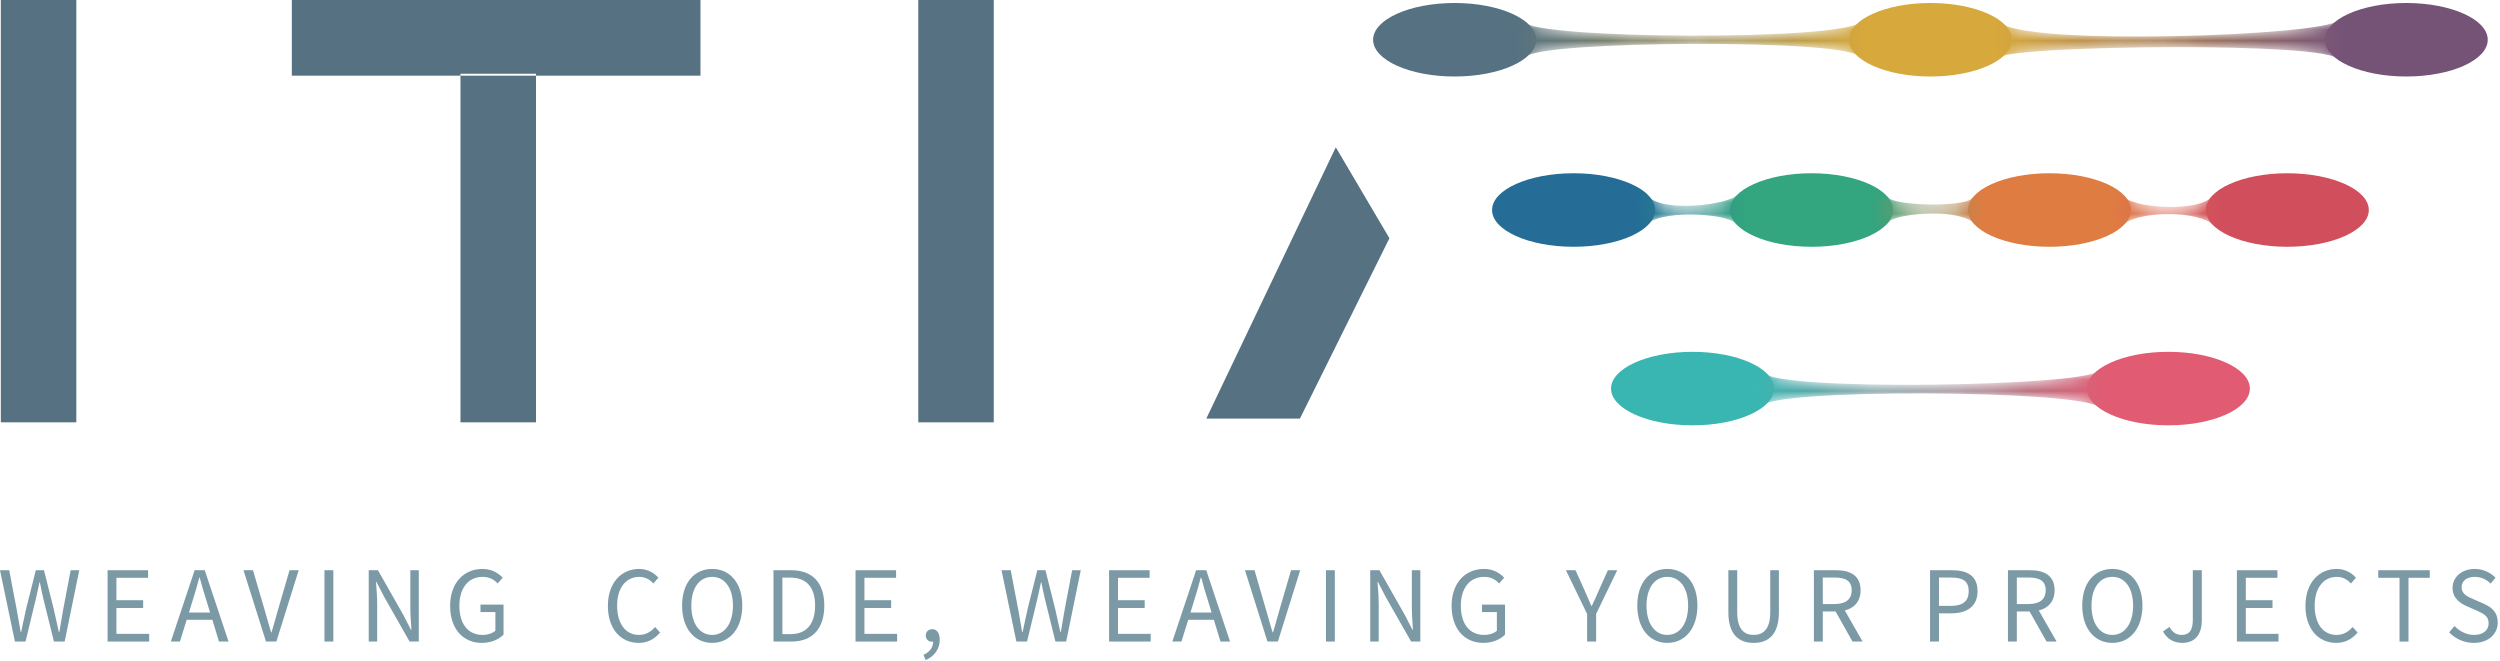 <?xml version="1.0" encoding="UTF-8"?>
<svg width="223px" height="59px" viewBox="0 0 223 59" version="1.1" xmlns="http://www.w3.org/2000/svg" xmlns:xlink="http://www.w3.org/1999/xlink">
    <!-- Generator: Sketch 54.1 (76490) - https://sketchapp.com -->
    <title>logo / standard </title>
    <desc>Created with Sketch.</desc>
    <defs>
        <path d="M9.796,0.203 C9.796,0.203 9.039,0.66 8.936,0.795 C8.189,1.737 1.817,2.454 0.919,0.774 C0.836,0.614 0,0.068 0,0.068 L0,4.187 C0,4.187 0.747,3.715 0.809,3.602 C1.621,2.075 8.11,2.437 8.758,3.338 C8.83,3.44 9.831,4.187 9.831,4.187 L9.796,0.203" id="path-1"></path>
        <linearGradient x1="0%" y1="49.999%" x2="99.985%" y2="49.999%" id="linearGradient-3">
            <stop stop-color="#246E97" offset="0%"></stop>
            <stop stop-color="#33A57F" offset="100%"></stop>
        </linearGradient>
        <path d="M8.95,1.138 C8.141,1.9 2.293,1.797 1.515,1.064 C0.833,0.419 0.017,0.4 0.017,0.4 L0.041,3.99 C0.041,3.99 1.001,3.928 1.638,3.154 C2.105,2.588 7.085,1.925 9.025,3.203 C9.128,3.272 10.029,3.965 10.029,3.965 L10.081,0.302 C10.081,0.302 9.073,1.022 8.95,1.138" id="path-4"></path>
        <linearGradient x1="0%" y1="49.994%" x2="99.974%" y2="49.994%" id="linearGradient-6">
            <stop stop-color="#33A57F" offset="0%"></stop>
            <stop stop-color="#DF7C42" offset="100%"></stop>
        </linearGradient>
        <path d="M9.097,0.965 C8.106,2.333 1.824,2.092 1.097,0.769 C1.015,0.62 0.041,0.155 0.041,0.155 L0.216,4.138 C0.216,4.138 1.001,3.752 1.073,3.646 C2.067,2.19 8.151,2.118 9.32,3.596 C9.395,3.696 9.735,3.793 9.735,3.793 L9.906,0.351 C9.906,0.351 9.193,0.827 9.097,0.965" id="path-7"></path>
        <linearGradient x1="0%" y1="49.999%" x2="100.001%" y2="49.999%" id="linearGradient-9">
            <stop stop-color="#DF7C42" offset="0%"></stop>
            <stop stop-color="#D14F5D" offset="100%"></stop>
        </linearGradient>
        <path d="M30.924,0.798 C29.814,2.545 1.481,2.394 0.884,0.799 C0.826,0.644 0,0.333 0,0.333 L0,4.453 C0,4.453 1.032,4.065 1.09,3.957 C1.885,2.494 30.157,2.31 30.784,3.956 C30.828,4.071 31.682,4.421 31.682,4.421 L31.552,0.466 C31.552,0.466 31.013,0.657 30.924,0.798" id="path-10"></path>
        <linearGradient x1="0%" y1="50.004%" x2="100.004%" y2="50.004%" id="linearGradient-12">
            <stop stop-color="#567181" offset="0%"></stop>
            <stop stop-color="#D8A93B" offset="100%"></stop>
        </linearGradient>
        <path d="M31.01,0.684 C30.054,2.086 2.488,3.02 0.867,0.831 C0.593,0.464 0,0.333 0,0.333 L0,4.453 C0,4.453 0.607,4.189 0.991,3.93 C2.437,2.946 30.4,2.559 31.024,4.205 C31.068,4.32 31.438,4.397 31.438,4.397 L31.507,0.389 C31.507,0.389 31.106,0.547 31.01,0.684" id="path-13"></path>
        <linearGradient x1="0%" y1="50.004%" x2="100.005%" y2="50.004%" id="linearGradient-15">
            <stop stop-color="#D8A93B" offset="0%"></stop>
            <stop stop-color="#765378" offset="100%"></stop>
        </linearGradient>
        <path d="M30.791,0.732 C29.622,2.099 1.738,2.539 1.097,0.855 C1.035,0.698 0.189,0.29 0.189,0.29 L0.093,4.395 C0.093,4.395 0.785,3.997 0.829,3.879 C1.453,2.235 29.368,2.404 30.89,3.928 C31.209,4.248 31.528,4.321 31.528,4.321 L31.747,0.142 C31.747,0.142 30.938,0.56 30.791,0.732" id="path-16"></path>
        <linearGradient x1="0%" y1="50%" x2="100.006%" y2="50%" id="linearGradient-18">
            <stop stop-color="#3AB6B2" offset="0%"></stop>
            <stop stop-color="#E15C73" offset="100%"></stop>
        </linearGradient>
    </defs>
    <g id="prototipo" stroke="none" stroke-width="1" fill="none" fill-rule="evenodd">
        <g id="desktop" transform="translate(-15, -21)">
            <g id="header">
                <g id="logo-/-standard-" transform="translate(15, 21)">
                    <g id="Group">
                        <path d="M-2.84217094e-14,50.864 L0.822,50.864 L1.482,54.329 C1.598,55.016 1.732,55.695 1.846,56.384 L1.883,56.384 C2.028,55.695 2.181,55.007 2.324,54.329 L3.195,50.864 L3.923,50.864 L4.793,54.329 C4.945,54.998 5.1,55.695 5.252,56.384 L5.292,56.384 C5.405,55.695 5.52,55.007 5.644,54.329 L6.304,50.864 L7.071,50.864 L5.767,57.227 L4.811,57.227 L3.865,53.395 C3.75,52.901 3.655,52.445 3.561,51.949 L3.521,51.949 C3.423,52.445 3.31,52.901 3.202,53.395 L2.278,57.227 L1.331,57.227 L-2.84217094e-14,50.864" id="Fill-10" fill="#7B9AA6"></path>
                        <polyline id="Fill-11" fill="#7B9AA6" points="9.597 50.864 13.21 50.864 13.21 51.541 10.386 51.541 10.386 53.539 12.77 53.539 12.77 54.231 10.386 54.231 10.386 56.54 13.307 56.54 13.307 57.227 9.597 57.227 9.597 50.864"></polyline>
                        <path d="M18.741,54.638 L18.443,53.668 C18.213,52.96 18.012,52.262 17.813,51.523 L17.776,51.523 C17.583,52.262 17.382,52.96 17.152,53.668 L16.856,54.638 L18.741,54.638 Z M18.942,55.286 L16.653,55.286 L16.052,57.227 L15.239,57.227 L17.362,50.864 L18.262,50.864 L20.386,57.227 L19.534,57.227 L18.942,55.286 L18.942,55.286 Z" id="Fill-12" fill="#7B9AA6"></path>
                        <path d="M21.718,50.864 L22.566,50.864 L23.574,54.298 C23.804,55.054 23.945,55.658 24.184,56.405 L24.224,56.405 C24.453,55.658 24.606,55.054 24.825,54.298 L25.828,50.864 L26.644,50.864 L24.653,57.227 L23.726,57.227 L21.718,50.864" id="Fill-13" fill="#7B9AA6"></path>
                        <polygon id="Fill-14" fill="#7B9AA6" points="28.94 57.227 29.733 57.227 29.733 50.864 28.94 50.864"></polygon>
                        <path d="M32.89,50.864 L33.712,50.864 L35.982,54.859 L36.659,56.182 L36.697,56.182 C36.659,55.541 36.601,54.821 36.601,54.152 L36.601,50.864 L37.357,50.864 L37.357,57.227 L36.535,57.227 L34.259,53.221 L33.58,51.91 L33.54,51.91 C33.589,52.553 33.644,53.23 33.644,53.899 L33.644,57.227 L32.89,57.227 L32.89,50.864" id="Fill-15" fill="#7B9AA6"></path>
                        <path d="M43.038,50.75 C43.902,50.75 44.477,51.145 44.839,51.532 L44.39,52.047 C44.074,51.706 43.681,51.457 43.049,51.457 C41.787,51.457 40.976,52.445 40.976,54.026 C40.976,55.629 41.721,56.635 43.06,56.635 C43.509,56.635 43.94,56.49 44.189,56.259 L44.189,54.599 L42.859,54.599 L42.859,53.929 L44.916,53.929 L44.916,56.606 C44.503,57.035 43.816,57.346 42.973,57.346 C41.328,57.346 40.151,56.122 40.151,54.046 C40.151,51.998 41.368,50.75 43.038,50.75" id="Fill-16" fill="#7B9AA6"></path>
                        <path d="M57.017,50.75 C57.77,50.75 58.368,51.114 58.728,51.532 L58.279,52.047 C57.954,51.688 57.552,51.457 57.028,51.457 C55.831,51.457 55.046,52.445 55.046,54.026 C55.046,55.629 55.804,56.635 56.988,56.635 C57.591,56.635 58.031,56.384 58.433,55.929 L58.88,56.423 C58.387,57.004 57.77,57.346 56.969,57.346 C55.39,57.346 54.224,56.122 54.224,54.046 C54.224,51.998 55.409,50.75 57.017,50.75" id="Fill-17" fill="#7B9AA6"></path>
                        <path d="M65.379,54.017 C65.379,52.437 64.641,51.457 63.523,51.457 C62.403,51.457 61.666,52.437 61.666,54.017 C61.666,55.611 62.403,56.635 63.523,56.635 C64.641,56.635 65.379,55.611 65.379,54.017 Z M60.842,54.017 C60.842,51.978 61.943,50.75 63.523,50.75 C65.101,50.75 66.212,51.987 66.212,54.017 C66.212,56.063 65.101,57.346 63.523,57.346 C61.943,57.346 60.842,56.063 60.842,54.017 L60.842,54.017 Z" id="Fill-18" fill="#7B9AA6"></path>
                        <path d="M70.506,56.566 C71.968,56.566 72.707,55.629 72.707,54.017 C72.707,52.417 71.968,51.523 70.506,51.523 L69.789,51.523 L69.789,56.566 L70.506,56.566 Z M68.996,50.864 L70.565,50.864 C72.497,50.864 73.528,51.998 73.528,54.017 C73.528,56.046 72.497,57.227 70.603,57.227 L68.996,57.227 L68.996,50.864 L68.996,50.864 Z" id="Fill-19" fill="#7B9AA6"></path>
                        <polyline id="Fill-20" fill="#7B9AA6" points="76.313 50.864 79.931 50.864 79.931 51.541 77.108 51.541 77.108 53.539 79.491 53.539 79.491 54.231 77.108 54.231 77.108 56.54 80.025 56.54 80.025 57.227 76.313 57.227 76.313 50.864"></polyline>
                        <path d="M82.377,58.412 C82.914,58.171 83.239,57.753 83.239,57.227 C83.212,57.241 83.173,57.241 83.144,57.241 C82.838,57.241 82.578,57.044 82.578,56.685 C82.578,56.336 82.847,56.122 83.164,56.122 C83.575,56.122 83.824,56.482 83.824,57.063 C83.824,57.897 83.345,58.547 82.569,58.879 L82.377,58.412" id="Fill-21" fill="#7B9AA6"></path>
                        <path d="M89.333,50.864 L90.156,50.864 L90.818,54.329 C90.931,55.016 91.064,55.695 91.178,56.384 L91.218,56.384 C91.36,55.695 91.512,55.007 91.66,54.329 L92.529,50.864 L93.255,50.864 L94.125,54.329 C94.279,54.998 94.433,55.695 94.583,56.384 L94.623,56.384 C94.739,55.695 94.853,55.007 94.977,54.329 L95.635,50.864 L96.405,50.864 L95.101,57.227 L94.144,57.227 L93.198,53.395 C93.083,52.901 92.989,52.445 92.891,51.949 L92.853,51.949 C92.758,52.445 92.643,52.901 92.539,53.395 L91.611,57.227 L90.661,57.227 L89.333,50.864" id="Fill-22" fill="#7B9AA6"></path>
                        <polyline id="Fill-23" fill="#7B9AA6" points="98.93 50.864 102.546 50.864 102.546 51.541 99.724 51.541 99.724 53.539 102.106 53.539 102.106 54.231 99.724 54.231 99.724 56.54 102.641 56.54 102.641 57.227 98.93 57.227 98.93 50.864"></polyline>
                        <path d="M108.074,54.638 L107.779,53.668 C107.55,52.96 107.347,52.262 107.149,51.523 L107.107,51.523 C106.919,52.262 106.717,52.96 106.487,53.668 L106.19,54.638 L108.074,54.638 Z M108.276,55.286 L105.988,55.286 L105.387,57.227 L104.572,57.227 L106.696,50.864 L107.598,50.864 L109.719,57.227 L108.869,57.227 L108.276,55.286 L108.276,55.286 Z" id="Fill-24" fill="#7B9AA6"></path>
                        <path d="M111.049,50.864 L111.903,50.864 L112.904,54.298 C113.137,55.054 113.277,55.658 113.517,56.405 L113.555,56.405 C113.785,55.658 113.939,55.054 114.158,54.298 L115.162,50.864 L115.978,50.864 L113.987,57.227 L113.058,57.227 L111.049,50.864" id="Fill-25" fill="#7B9AA6"></path>
                        <polygon id="Fill-26" fill="#7B9AA6" points="118.275 57.227 119.067 57.227 119.067 50.864 118.275 50.864"></polygon>
                        <path d="M122.223,50.864 L123.043,50.864 L125.312,54.859 L125.994,56.182 L126.032,56.182 C125.994,55.541 125.936,54.821 125.936,54.152 L125.936,50.864 L126.693,50.864 L126.693,57.227 L125.87,57.227 L123.591,53.221 L122.912,51.91 L122.875,51.91 C122.923,52.553 122.981,53.23 122.981,53.899 L122.981,57.227 L122.223,57.227 L122.223,50.864" id="Fill-27" fill="#7B9AA6"></path>
                        <path d="M132.373,50.75 C133.237,50.75 133.806,51.145 134.172,51.532 L133.72,52.047 C133.408,51.706 133.014,51.457 132.386,51.457 C131.118,51.457 130.306,52.445 130.306,54.026 C130.306,55.629 131.057,56.635 132.393,56.635 C132.842,56.635 133.274,56.49 133.521,56.259 L133.521,54.599 L132.191,54.599 L132.191,53.929 L134.248,53.929 L134.248,56.606 C133.836,57.035 133.147,57.346 132.308,57.346 C130.662,57.346 129.483,56.122 129.483,54.046 C129.483,51.998 130.697,50.75 132.373,50.75" id="Fill-28" fill="#7B9AA6"></path>
                        <path d="M141.569,54.764 L139.681,50.864 L140.534,50.864 L141.346,52.66 C141.549,53.126 141.741,53.57 141.95,54.046 L141.987,54.046 C142.207,53.57 142.43,53.126 142.618,52.66 L143.424,50.864 L144.256,50.864 L142.375,54.764 L142.375,57.227 L141.569,57.227 L141.569,54.764" id="Fill-29" fill="#7B9AA6"></path>
                        <path d="M150.58,54.017 C150.58,52.437 149.844,51.457 148.719,51.457 C147.605,51.457 146.868,52.437 146.868,54.017 C146.868,55.611 147.605,56.635 148.719,56.635 C149.844,56.635 150.58,55.611 150.58,54.017 Z M146.046,54.017 C146.046,51.978 147.146,50.75 148.719,50.75 C150.303,50.75 151.41,51.987 151.41,54.017 C151.41,56.063 150.303,57.346 148.719,57.346 C147.146,57.346 146.046,56.063 146.046,54.017 L146.046,54.017 Z" id="Fill-30" fill="#7B9AA6"></path>
                        <path d="M154.169,50.864 L154.961,50.864 L154.961,54.618 C154.961,56.151 155.602,56.635 156.425,56.635 C157.258,56.635 157.905,56.151 157.905,54.618 L157.905,50.864 L158.677,50.864 L158.677,54.599 C158.677,56.646 157.707,57.346 156.425,57.346 C155.143,57.346 154.169,56.646 154.169,54.599 L154.169,50.864" id="Fill-31" fill="#7B9AA6"></path>
                        <path d="M162.594,53.88 L163.647,53.88 C164.624,53.88 165.169,53.474 165.169,52.65 C165.169,51.813 164.624,51.514 163.647,51.514 L162.594,51.514 L162.594,53.88 Z M165.244,57.227 L163.732,54.541 L162.594,54.541 L162.594,57.227 L161.799,57.227 L161.799,50.864 L163.76,50.864 C165.045,50.864 165.964,51.331 165.964,52.65 C165.964,53.637 165.409,54.241 164.555,54.452 L166.145,57.227 L165.244,57.227 L165.244,57.227 Z" id="Fill-32" fill="#7B9AA6"></path>
                        <path d="M173.988,54.046 C175.081,54.046 175.606,53.637 175.606,52.737 C175.606,51.813 175.071,51.514 173.988,51.514 L172.956,51.514 L172.956,54.046 L173.988,54.046 Z M172.161,50.864 L174.084,50.864 C175.472,50.864 176.398,51.339 176.398,52.737 C176.398,54.077 175.462,54.707 174.084,54.707 L172.956,54.707 L172.956,57.227 L172.161,57.227 L172.161,50.864 L172.161,50.864 Z" id="Fill-33" fill="#7B9AA6"></path>
                        <path d="M179.901,53.88 L180.953,53.88 C181.93,53.88 182.475,53.474 182.475,52.65 C182.475,51.813 181.93,51.514 180.953,51.514 L179.901,51.514 L179.901,53.88 Z M182.55,57.227 L181.039,54.541 L179.901,54.541 L179.901,57.227 L179.109,57.227 L179.109,50.864 L181.07,50.864 C182.351,50.864 183.27,51.331 183.27,52.65 C183.27,53.637 182.715,54.241 181.861,54.452 L183.448,57.227 L182.55,57.227 L182.55,57.227 Z" id="Fill-34" fill="#7B9AA6"></path>
                        <path d="M190.273,54.017 C190.273,52.437 189.536,51.457 188.418,51.457 C187.294,51.457 186.561,52.437 186.561,54.017 C186.561,55.611 187.294,56.635 188.418,56.635 C189.536,56.635 190.273,55.611 190.273,54.017 Z M185.735,54.017 C185.735,51.978 186.835,50.75 188.418,50.75 C189.995,50.75 191.106,51.987 191.106,54.017 C191.106,56.063 189.995,57.346 188.418,57.346 C186.835,57.346 185.735,56.063 185.735,54.017 L185.735,54.017 Z" id="Fill-35" fill="#7B9AA6"></path>
                        <path d="M193.515,55.919 C193.793,56.423 194.146,56.635 194.598,56.635 C195.267,56.635 195.599,56.248 195.599,55.277 L195.599,50.864 L196.401,50.864 L196.401,55.356 C196.401,56.453 195.898,57.346 194.67,57.346 C193.879,57.346 193.306,56.993 192.939,56.325 L193.515,55.919" id="Fill-36" fill="#7B9AA6"></path>
                        <polyline id="Fill-37" fill="#7B9AA6" points="199.531 50.864 203.147 50.864 203.147 51.541 200.326 51.541 200.326 53.539 202.708 53.539 202.708 54.231 200.326 54.231 200.326 56.54 203.243 56.54 203.243 57.227 199.531 57.227 199.531 50.864"></polyline>
                        <path d="M208.439,50.75 C209.193,50.75 209.79,51.114 210.15,51.532 L209.701,52.047 C209.375,51.688 208.974,51.457 208.446,51.457 C207.253,51.457 206.468,52.445 206.468,54.026 C206.468,55.629 207.223,56.635 208.409,56.635 C209.012,56.635 209.451,56.384 209.855,55.929 L210.301,56.423 C209.807,57.004 209.193,57.346 208.391,57.346 C206.811,57.346 205.646,56.122 205.646,54.046 C205.646,51.998 206.832,50.75 208.439,50.75" id="Fill-38" fill="#7B9AA6"></path>
                        <polyline id="Fill-39" fill="#7B9AA6" points="214.037 51.541 212.141 51.541 212.141 50.864 216.734 50.864 216.734 51.541 214.839 51.541 214.839 57.227 214.037 57.227 214.037 51.541"></polyline>
                        <path d="M218.942,55.841 C219.394,56.316 220.025,56.635 220.676,56.635 C221.499,56.635 221.985,56.22 221.985,55.598 C221.985,54.946 221.536,54.745 220.94,54.472 L220.045,54.077 C219.449,53.82 218.77,53.366 218.77,52.437 C218.77,51.465 219.603,50.75 220.741,50.75 C221.488,50.75 222.15,51.068 222.599,51.532 L222.167,52.056 C221.787,51.688 221.327,51.457 220.741,51.457 C220.045,51.457 219.576,51.813 219.576,52.388 C219.576,52.999 220.121,53.23 220.618,53.444 L221.509,53.833 C222.236,54.152 222.798,54.59 222.798,55.531 C222.798,56.54 221.985,57.346 220.662,57.346 C219.785,57.346 219.01,56.975 218.465,56.405 L218.942,55.841" id="Fill-40" fill="#7B9AA6"></path>
                        <polyline id="Fill-41" fill="#567181" points="115.954 37.338 107.601 37.338 119.152 13.137 123.937 21.252 115.954 37.338"></polyline>
                        <path d="M179.465,3.545 C179.465,5.355 176.213,6.824 172.195,6.824 C168.178,6.824 164.925,5.355 164.925,3.545 C164.925,1.738 168.178,0.267 172.195,0.267 C176.213,0.267 179.465,1.738 179.465,3.545" id="Fill-42" fill="#D7A83B"></path>
                        <path d="M190.077,18.732 C190.077,20.544 186.821,22.013 182.807,22.013 C178.79,22.013 175.537,20.544 175.537,18.732 C175.537,16.923 178.79,15.454 182.807,15.454 C186.821,15.454 190.077,16.923 190.077,18.732" id="Fill-43" fill="#DF7C42"></path>
                        <path d="M211.298,18.732 C211.298,20.544 208.042,22.013 204.028,22.013 C200.011,22.013 196.758,20.544 196.758,18.732 C196.758,16.923 200.011,15.454 204.028,15.454 C208.042,15.454 211.298,16.923 211.298,18.732" id="Fill-44" fill="#D14F5D"></path>
                        <path d="M221.907,3.545 C221.907,5.355 218.654,6.824 214.637,6.824 C210.626,6.824 207.37,5.355 207.37,3.545 C207.37,1.738 210.626,0.267 214.637,0.267 C218.654,0.267 221.907,1.738 221.907,3.545" id="Fill-45" fill="#755377"></path>
                        <path d="M168.857,18.732 C168.857,20.544 165.6,22.013 161.587,22.013 C157.569,22.013 154.317,20.544 154.317,18.732 C154.317,16.923 157.569,15.454 161.587,15.454 C165.6,15.454 168.857,16.923 168.857,18.732" id="Fill-46" fill="#33A57F"></path>
                        <path d="M158.245,34.661 C158.245,36.471 154.988,37.94 150.975,37.94 C146.957,37.94 143.705,36.471 143.705,34.661 C143.705,32.855 146.957,31.382 150.975,31.382 C154.988,31.382 158.245,32.855 158.245,34.661" id="Fill-47" fill="#39B6B2"></path>
                        <path d="M200.689,34.661 C200.689,36.471 197.43,37.94 193.416,37.94 C189.399,37.94 186.149,36.471 186.149,34.661 C186.149,32.855 189.399,31.382 193.416,31.382 C197.43,31.382 200.689,32.855 200.689,34.661" id="Fill-48" fill="#E15C73"></path>
                        <path d="M147.633,18.732 C147.633,20.544 144.38,22.013 140.366,22.013 C136.345,22.013 133.093,20.544 133.093,18.732 C133.093,16.923 136.345,15.454 140.366,15.454 C144.38,15.454 147.633,16.923 147.633,18.732" id="Fill-49" fill="#256D96"></path>
                        <path d="M137.024,3.545 C137.024,5.355 133.768,6.824 129.751,6.824 C125.737,6.824 122.481,5.355 122.481,3.545 C122.481,1.738 125.737,0.267 129.751,0.267 C133.768,0.267 137.024,1.738 137.024,3.545" id="Fill-50" fill="#567181"></path>
                        <g id="Group-53" transform="translate(146.018, 16.578)">
                            <mask id="mask-2" fill="white">
                                <use xlink:href="#path-1"></use>
                            </mask>
                            <g id="Clip-52"></g>
                            <path d="M9.796,0.203 C9.796,0.203 9.039,0.66 8.936,0.795 C8.189,1.737 1.817,2.454 0.919,0.774 C0.836,0.614 0,0.068 0,0.068 L0,4.187 C0,4.187 0.747,3.715 0.809,3.602 C1.621,2.075 8.11,2.437 8.758,3.338 C8.83,3.44 9.831,4.187 9.831,4.187 L9.796,0.203" id="Fill-51" fill="url(#linearGradient-3)" mask="url(#mask-2)"></path>
                        </g>
                        <g id="Group-56" transform="translate(166.927, 16.578)">
                            <mask id="mask-5" fill="white">
                                <use xlink:href="#path-4"></use>
                            </mask>
                            <g id="Clip-55"></g>
                            <path d="M8.95,1.138 C8.141,1.9 2.293,1.797 1.515,1.064 C0.833,0.419 0.017,0.4 0.017,0.4 L0.041,3.99 C0.041,3.99 1.001,3.928 1.638,3.154 C2.105,2.588 7.085,1.925 9.025,3.203 C9.128,3.272 10.029,3.965 10.029,3.965 L10.081,0.302 C10.081,0.302 9.073,1.022 8.95,1.138" id="Fill-54" fill="url(#linearGradient-6)" mask="url(#mask-5)"></path>
                        </g>
                        <g id="Group-59" transform="translate(188.178, 16.578)">
                            <mask id="mask-8" fill="white">
                                <use xlink:href="#path-7"></use>
                            </mask>
                            <g id="Clip-58"></g>
                            <path d="M9.097,0.965 C8.106,2.333 1.824,2.092 1.097,0.769 C1.015,0.62 0.041,0.155 0.041,0.155 L0.216,4.138 C0.216,4.138 1.001,3.752 1.073,3.646 C2.067,2.19 8.151,2.118 9.32,3.596 C9.395,3.696 9.735,3.793 9.735,3.793 L9.906,0.351 C9.906,0.351 9.193,0.827 9.097,0.965" id="Fill-57" fill="url(#linearGradient-9)" mask="url(#mask-8)"></path>
                        </g>
                        <g id="Group-62" transform="translate(135.05, 1.124)">
                            <mask id="mask-11" fill="white">
                                <use xlink:href="#path-10"></use>
                            </mask>
                            <g id="Clip-61"></g>
                            <path d="M30.924,0.798 C29.814,2.545 1.481,2.394 0.884,0.799 C0.826,0.644 0,0.333 0,0.333 L0,4.453 C0,4.453 1.032,4.065 1.09,3.957 C1.885,2.494 30.157,2.31 30.784,3.956 C30.828,4.071 31.682,4.421 31.682,4.421 L31.552,0.466 C31.552,0.466 31.013,0.657 30.924,0.798" id="Fill-60" fill="url(#linearGradient-12)" mask="url(#mask-11)"></path>
                        </g>
                        <g id="Group-65" transform="translate(177.553, 1.124)">
                            <mask id="mask-14" fill="white">
                                <use xlink:href="#path-13"></use>
                            </mask>
                            <g id="Clip-64"></g>
                            <path d="M31.01,0.684 C30.054,2.086 2.488,3.02 0.867,0.831 C0.593,0.464 0,0.333 0,0.333 L0,4.453 C0,4.453 0.607,4.189 0.991,3.93 C2.437,2.946 30.4,2.559 31.024,4.205 C31.068,4.32 31.438,4.397 31.438,4.397 L31.507,0.389 C31.507,0.389 31.106,0.547 31.01,0.684" id="Fill-63" fill="url(#linearGradient-15)" mask="url(#mask-14)"></path>
                        </g>
                        <g id="Group-68" transform="translate(156.301, 32.376)">
                            <mask id="mask-17" fill="white">
                                <use xlink:href="#path-16"></use>
                            </mask>
                            <g id="Clip-67"></g>
                            <path d="M30.791,0.732 C29.622,2.099 1.738,2.539 1.097,0.855 C1.035,0.698 0.189,0.29 0.189,0.29 L0.093,4.395 C0.093,4.395 0.785,3.997 0.829,3.879 C1.453,2.235 29.368,2.404 30.89,3.928 C31.209,4.248 31.528,4.321 31.528,4.321 L31.747,0.142 C31.747,0.142 30.938,0.56 30.791,0.732" id="Fill-66" fill="url(#linearGradient-18)" mask="url(#mask-17)"></path>
                        </g>
                        <polygon id="Fill-69" fill="#567181" points="0.074 37.672 6.808 37.672 6.808 -1.42108547e-14 0.074 -1.42108547e-14"></polygon>
                        <path d="M41.074,37.672 L47.811,37.672 L47.811,6.578 L41.074,6.578 L41.074,37.672 Z M26.031,6.75 L62.482,6.75 L62.482,-1.42108547e-14 L26.031,-1.42108547e-14 L26.031,6.75 Z" id="Fill-70" fill="#567181"></path>
                        <polygon id="Fill-71" fill="#567181" points="81.911 37.672 88.644 37.672 88.644 -1.42108547e-14 81.911 -1.42108547e-14"></polygon>
                    </g>
                </g>
            </g>
        </g>
    </g>
</svg>